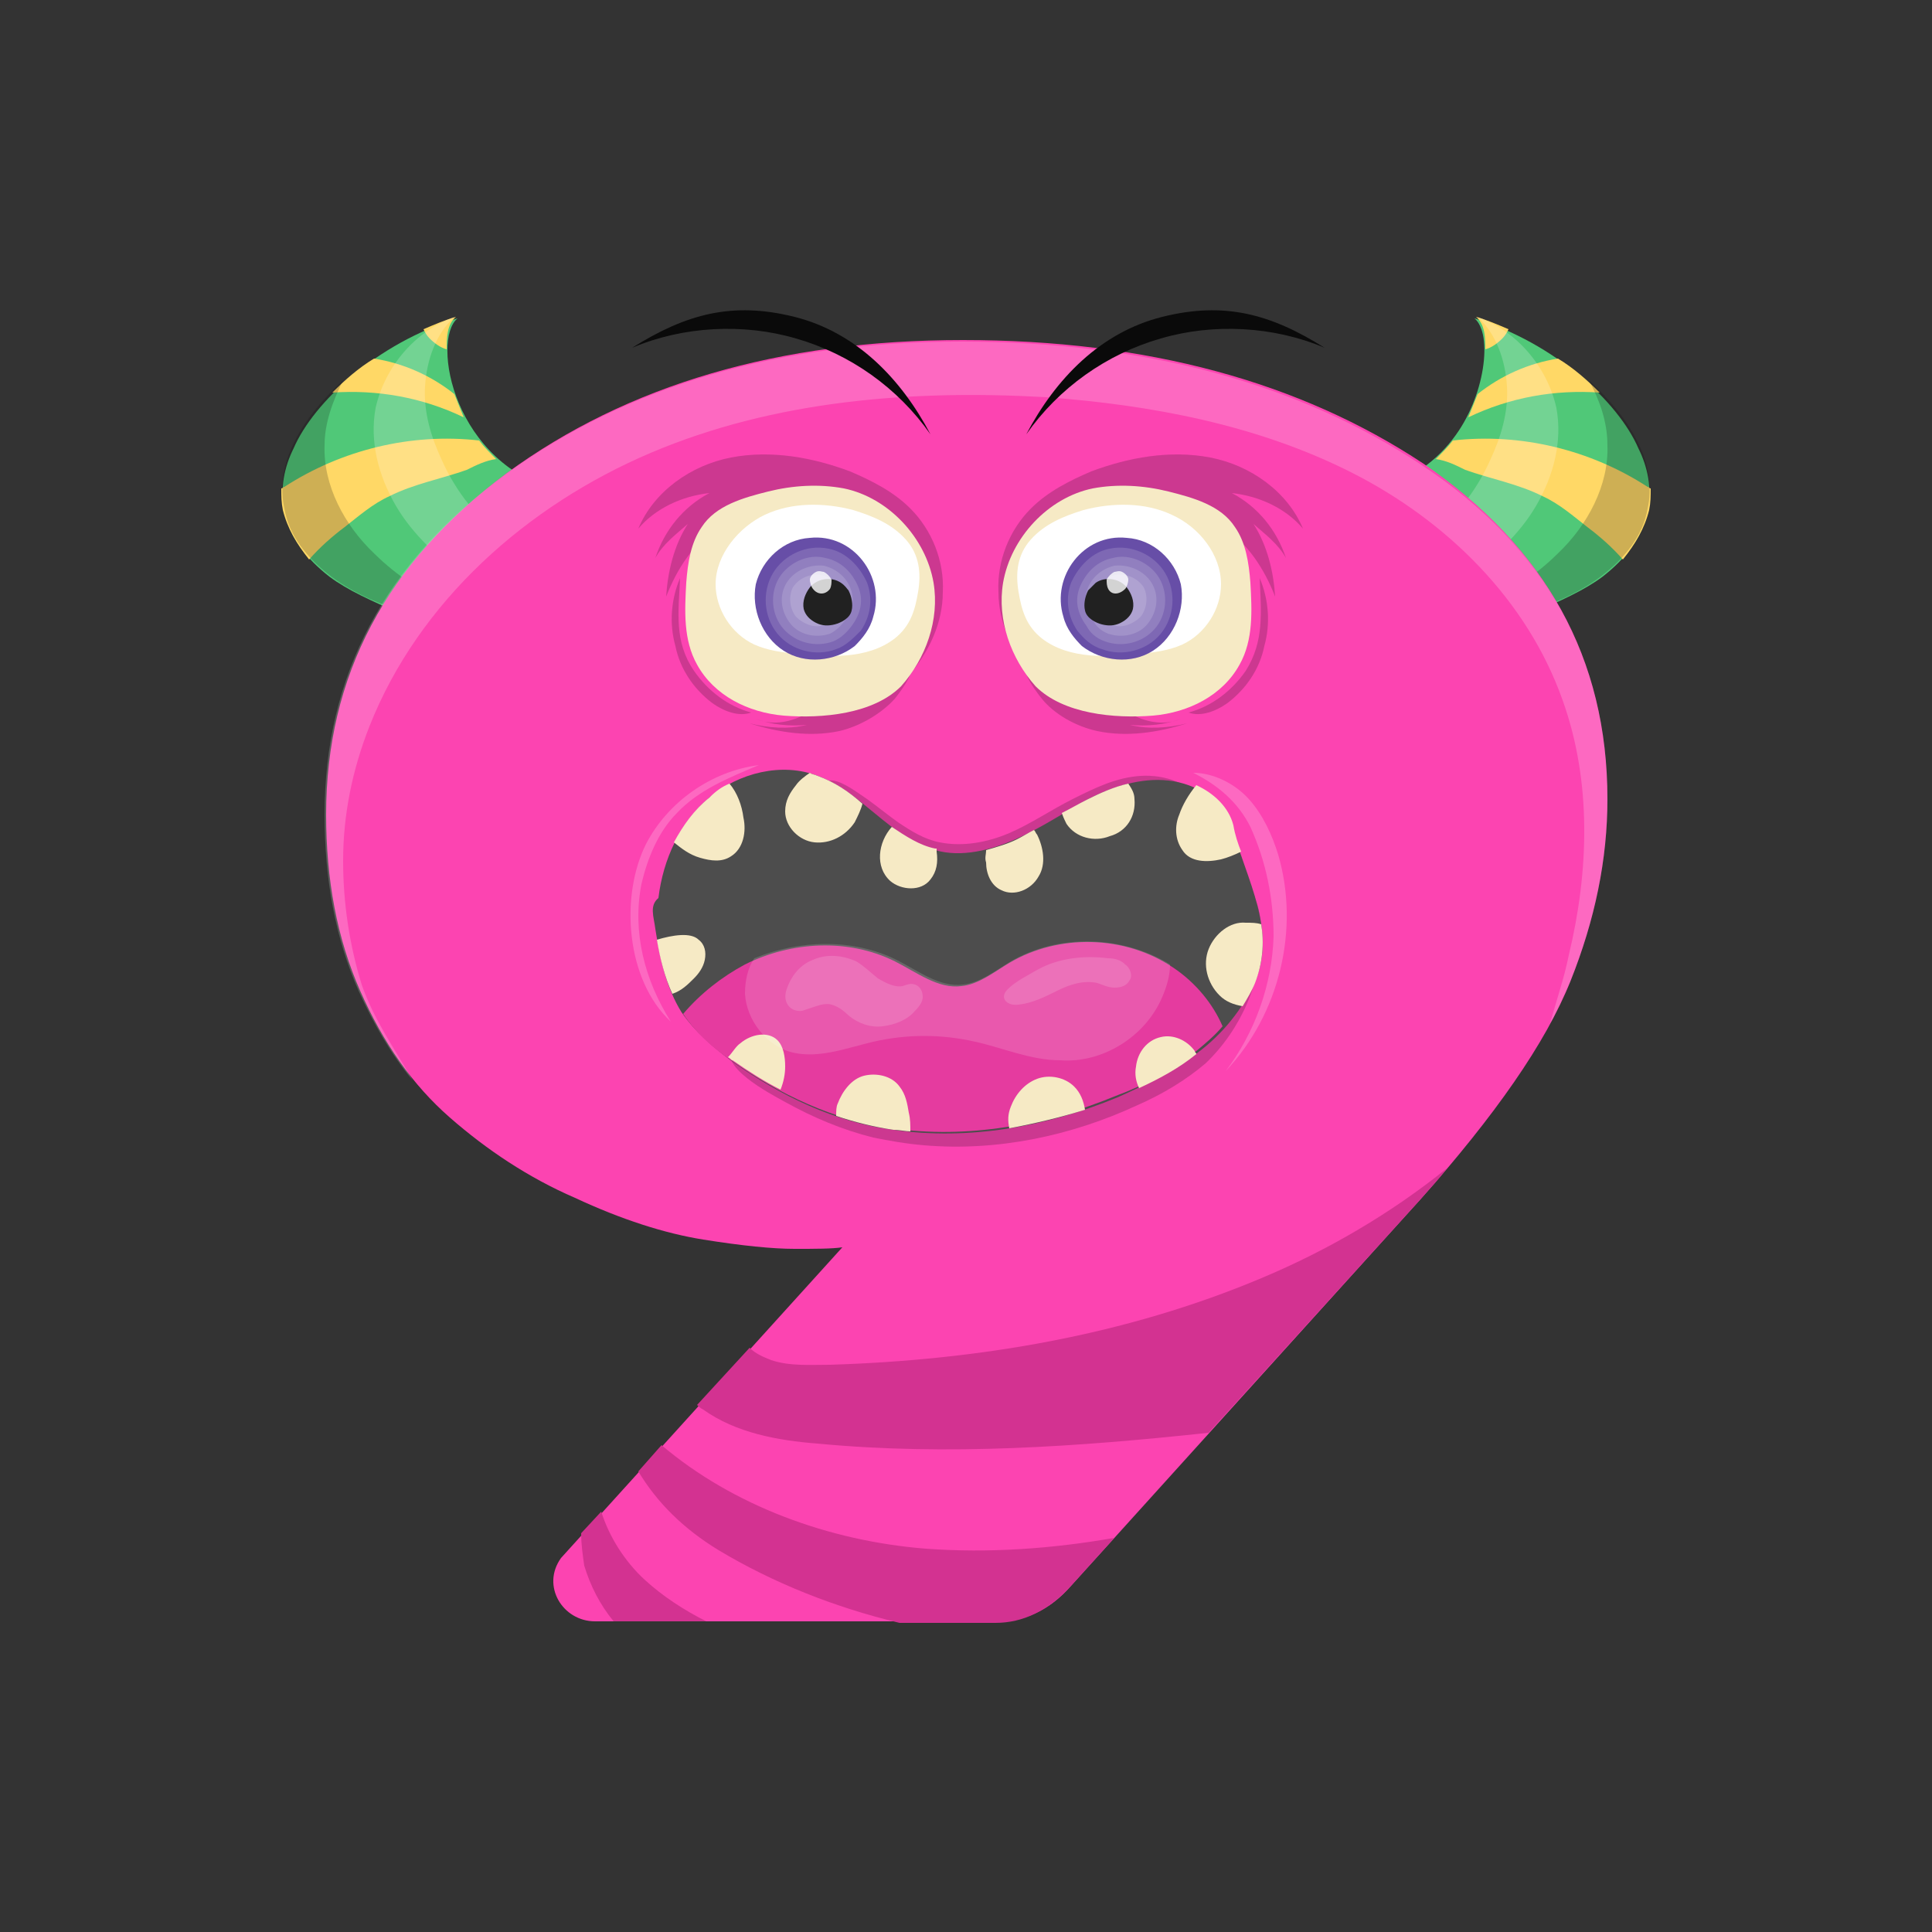 <svg xmlns="http://www.w3.org/2000/svg" viewBox="0 0 125 125" id="NumberNineMonster"><rect x="0" y="0" width="125" height="125" fill="#333333" stroke="none"/><path fill="#50c878" d="M103.7 37.3c1.4-1.1 2.6-2.5 2.9-4.3.3-1.4 0-2.8-.6-4-1.3-3-5.4-6.8-10.6-8.4 1.2 1 .7 5.1-1.4 7.8-1.3 1.7-3.2 2.9-5.3 3.4 2.4 2.3 4.6 4.8 6.6 7.5.6.8 1.1 1.6 1.2 2.5-.1-.5.9-1.3 1.2-1.5.5-.4 1-.5 1.6-.7 1.6-.7 3.2-1.4 4.4-2.3z" class="colorff4747 svgShape"></path><path fill="#ffd866" d="M91.3 30.6c-.8.5-1.6.8-2.5 1 2.4 2.3 4.6 4.8 6.6 7.5.6.8 1.1 1.6 1.2 2.5-.1-.5.9-1.3 1.2-1.5.5-.4 1-.5 1.6-.7.2-.1.3-.1.5-.2-.8-1-1.6-2-2.4-2.9-1.9-2.1-3.7-4.2-6.2-5.7zM106.7 33c.1-.5.1-.9.1-1.4-.1 0-.1-.1-.2-.1-3.7-2.4-8.2-3.5-12.6-3-.3.4-.7.8-1.1 1.2.7.1 1.3.4 1.9.7 1.7.6 3.4.9 5 1.7 1.1.5 2 1.3 2.9 2 .8.6 1.6 1.3 2.3 2.1.8-1 1.4-2 1.7-3.2zM103.5 25.4c-.8-.8-1.7-1.6-2.7-2.2-1.9.3-3.7 1.1-5.2 2.3L95 27c2.7-1.3 5.6-1.8 8.5-1.6zM96.1 22.6c.4-.1.8-.4 1.1-.7.2-.2.3-.4.4-.6-.7-.3-1.4-.6-2.1-.8.6.5.6 1.4.6 2.1z" class="colorffbf41 svgShape"></path><path d="M106.1 28.9c-.7-1.6-2-3.1-3.3-4.3.7 1.3 1.2 2.7 1.2 4.2.1 2.6-1.3 5.2-3.2 7-1.5 1.5-3.3 2.6-5.2 3.6.5.7.9 1.4 1 2.2-.1-.5.9-1.3 1.2-1.5.5-.4 1-.5 1.6-.7 1.5-.5 3-1.2 4.3-2.2 1.4-1.1 2.6-2.5 2.9-4.3.3-1.3.1-2.7-.5-4z" opacity=".2" fill="#0a0a0a" class="color000000 svgShape"></path><path fill="#ffffff" d="M95.6 20.5c-.1 0-.1 0 0 0 1.2 1.1 1.8 2.8 1.9 4.5.1 1.7-.4 3.3-1.1 4.8-.9 2-2.3 3.8-4.1 5.1-.1 0-.1.1-.2.1.8.9 1.5 1.8 2.3 2.7.2-.1.3-.2.5-.3 1.7-1.3 3.4-2.8 4.5-4.7 1.1-1.9 1.7-4.1 1.3-6.3-.6-2.7-2.6-5-5.1-5.9z" opacity=".2" class="colorffffff svgShape"></path><path fill="#50c878" d="M21.3 37.3c-1.4-1.1-2.6-2.5-2.9-4.3-.3-1.4 0-2.8.6-4 1.3-3 5.4-6.8 10.6-8.4-1.7 1.4-.3 9.5 6.7 11.2-2.4 2.3-4.6 4.8-6.6 7.5-.6.8-1.1 1.6-1.2 2.5.1-.5-.9-1.3-1.2-1.5-.5-.4-1-.5-1.6-.7-1.6-.7-3.2-1.4-4.4-2.3z" class="colorff4747 svgShape"></path><path fill="#ffd866" d="M33.7 30.6c.8.5 1.6.8 2.5 1-2.4 2.3-4.6 4.8-6.6 7.5-.6.8-1.1 1.6-1.2 2.5.1-.5-.9-1.3-1.2-1.5-.5-.4-1-.5-1.6-.7-.2-.1-.3-.1-.5-.2.8-1 1.6-2 2.4-2.9 1.9-2.1 3.7-4.2 6.2-5.7zM18.3 33c-.1-.5-.1-.9-.1-1.4.1 0 .1-.1.2-.1 3.7-2.4 8.2-3.5 12.6-3 .3.4.7.8 1.1 1.2-.7.1-1.3.4-1.9.7-1.7.6-3.4.9-5 1.7-1.1.5-2 1.3-2.9 2-.8.6-1.6 1.3-2.3 2.1-.8-1-1.4-2-1.7-3.2zM21.5 25.4c.8-.8 1.7-1.6 2.7-2.2 1.9.3 3.7 1.1 5.2 2.3L30 27c-2.7-1.3-5.6-1.8-8.5-1.6zM28.9 22.6c-.4-.1-.8-.4-1.1-.7-.2-.2-.3-.4-.4-.6.7-.3 1.4-.6 2.1-.8-.6.5-.6 1.4-.6 2.1z" class="colorffbf41 svgShape"></path><path d="M18.9 28.9c.7-1.6 2-3.1 3.3-4.3-.7 1.4-1.2 2.8-1.2 4.2-.1 2.6 1.3 5.2 3.2 7 1.5 1.5 3.3 2.6 5.2 3.6-.5.7-.9 1.4-1 2.2.1-.5-.9-1.3-1.2-1.5-.5-.4-1-.5-1.6-.7-1.5-.5-3-1.2-4.3-2.2-1.4-1.1-2.6-2.5-2.9-4.3-.3-1.3-.1-2.7.5-4z" opacity=".2" fill="#0a0a0a" class="color000000 svgShape"></path><path fill="#ffffff" d="M29.4 20.5c.1 0 .1 0 0 0-1.2 1.1-1.8 2.8-1.9 4.5-.1 1.7.4 3.3 1.1 4.8.9 2 2.3 3.8 4.1 5.1.1 0 .1.1.2.1-.8.9-1.5 1.8-2.3 2.7-.2-.1-.3-.2-.5-.3-1.7-1.3-3.4-2.8-4.5-4.7-1.1-1.9-1.7-4.1-1.3-6.3.6-2.7 2.6-5 5.1-5.9z" opacity=".2" class="colorffffff svgShape"></path><path fill="#fc44b1" d="M104 51.7c0 3.9-.8 7.8-2.4 11.8-1.6 4-4.9 8.7-9.7 14.1l-22.6 25c-1.4 1.6-3 2.3-4.8 2.3h-26c-2.1 0-3.5-2.3-2.2-4.1l18.2-20.1c-.7.1-1.7.1-3.1.1s-3.4-.2-5.9-.6c-2.5-.4-5.3-1.3-8.3-2.7-3-1.3-5.7-3.1-8.1-5.2-2.4-2.1-4.3-4.8-5.8-8.2-1.5-3.4-2.2-7.2-2.2-11.4 0-9 3.9-16.3 11.7-22.1 7.8-5.7 17.6-8.6 29.5-8.6s21.8 2.7 29.8 8C100 35.4 104 42.6 104 51.7z" class="colorfc44ea svgShape"></path><path d="M59.8 74.1c4.7.4 9.5-.6 13.8-2.6 1.6-.7 3.1-1.6 4.4-2.7 2.3-2.2 3.7-5.4 3.6-8.5 0-1.2-.3-2.5-1.2-3.4-.7-.6-1.5-.9-2.4-1.2-3.8-1-7.9-.8-11.6.6-6.6 2.4-11.5 8.1-18 10.8-.3.1-.6.3-.9.5-1.3 1.3 2.4 3.2 3.3 3.7 1.8 1 3.7 1.8 5.7 2.3 1 .2 2.1.4 3.3.5z" opacity=".2" fill="#0a0a0a" class="color000000 svgShape"></path><path d="M60.8 54.5c1.5.3 3.1 0 4.5-.6s2.7-1.5 4.1-2.2c1.4-.7 2.8-1.4 4.4-1.5s3.2.5 4.1 1.7c-3.5.9-6.1 3.9-9.5 5.1-1.9.7-4 .7-6 1-1.5.2-2.9.4-4.4.4s-3-.2-4.3-.9c-1.3-.7-2.3-2-2.4-3.5-.1-.8.2-1.6.7-2.3.4-.5 1.2-1.3 1.9-1.2.7.1 1.6.8 2.2 1.2.7.5 1.3 1 2 1.5.9.6 1.7 1.1 2.7 1.3zM71 47.3c1.9.4 3.9.1 5.8-.5-1.2.3-2.5.4-3.7.1 1.1.1 2.3 0 3.3-.4-1.1.5-2.4.2-3.4-.4-1-.6-1.9-1.5-2.8-2.2-.9-.7-2-1.4-3.2-1.4-1.7 0 0 2.2.4 2.7.8 1 2.2 1.8 3.6 2.1zM54.3 47.3c-1.9.4-3.9.1-5.8-.5 1.2.3 2.5.4 3.7.1-1.1.1-2.3 0-3.3-.4 1.1.5 2.4.2 3.4-.4 1-.6 1.9-1.5 2.8-2.2.9-.7 2-1.4 3.2-1.4 1.7 0 0 2.2-.4 2.7-.9 1-2.3 1.8-3.6 2.1z" opacity=".2" fill="#0a0a0a" class="color000000 svgShape"></path><path d="M66.8 43.7c-1.3-1.5-2.2-3.4-2.2-5.4-.1-2 .7-4 2.1-5.4 1.1-1.1 2.5-1.8 3.9-2.4 2.4-.9 5.1-1.4 7.7-.9 2.6.5 5 2.2 6 4.6-1.1-1.3-2.8-2.1-4.6-2.3 1.7.9 2.9 2.4 3.5 4.2-.5-.9-1.3-1.5-2.1-2.2.9 1.4 1.3 3.1 1.4 4.7-.7-1.8-1.8-3.5-3.4-4.5-1.2-.7-2.8-.8-4.2-.7-1.8.1-3.6.5-5.2 1.3s-2.9 2.2-3.6 3.9c-.6 1.7-.4 3.7.7 5.1zM58.8 43.7c1.3-1.5 2.2-3.4 2.2-5.4.1-2-.7-4-2.1-5.4-1.1-1.1-2.5-1.8-3.9-2.4-2.4-.9-5.1-1.4-7.7-.9-2.6.5-5 2.2-6 4.6 1.1-1.3 2.8-2.1 4.6-2.3-1.7.9-2.9 2.4-3.5 4.2.5-.9 1.3-1.5 2.1-2.2-.9 1.4-1.3 3.1-1.4 4.7.7-1.8 1.8-3.5 3.4-4.5 1.2-.7 2.8-.8 4.2-.7 1.8.1 3.6.5 5.2 1.3s2.9 2.2 3.6 3.9c.6 1.7.4 3.7-.7 5.1z" opacity=".2" fill="#0a0a0a" class="color000000 svgShape"></path><path fill="#4d4d4d" d="M42.6 58.1c.3-2.5 1.4-4.9 3.3-6.5 1.9-1.6 4.7-2.3 7-1.4 2.8 1 4.7 4 7.6 4.8 1.7.5 3.6 0 5.2-.7s3.1-1.7 4.7-2.6c1.6-.8 3.4-1.4 5.2-1.2 1.8.2 3.6 1.3 4.1 3 1 3.5 2.9 6.7 1.5 10-.8 1.8-2.1 3.4-3.7 4.6-1.6 1.2-3.4 2.1-5.2 2.9-4.6 1.9-9.6 2.8-14.5 2.1-3.8-.5-7.3-2.2-10.4-4.4-1.2-.9-2.4-1.9-3.3-3.2-1-1.6-1.4-3.5-1.7-5.4-.1-.8-.4-1.5.2-2z" class="color80191a svgShape"></path><path fill="#f6eac5" d="M79 55.6c.4-.1.9-.3 1.3-.5-.2-.5-.4-1.1-.5-1.7-.3-1.2-1.3-2.1-2.4-2.6-.5.6-.9 1.3-1.1 1.9-.3.7-.3 1.6.2 2.3.5.8 1.6.8 2.5.6zM78.2 61.4c-.4 1-.1 2.2.7 3 .4.4.9.6 1.5.7.3-.5.6-1 .8-1.5.5-1.3.6-2.6.4-3.8-.3-.1-.6-.1-1-.1-1-.1-2 .7-2.4 1.7zM42.5 60.8c.2 1.2.5 2.4 1 3.5.6-.2 1-.6 1.4-1 .3-.3.6-.7.7-1.2.1-.5 0-1-.4-1.3-.5-.5-1.7-.3-2.7 0zM48.1 52.9c-.1-.8-.4-1.6-.9-2.2-.5.2-.9.5-1.3.9-1 .8-1.7 1.8-2.3 2.9.5.4 1 .8 1.7 1 .7.2 1.4.3 2-.1.8-.5 1-1.6.8-2.5zM52.9 50.2c-.2-.1-.4-.1-.5-.2-.3.2-.7.5-.9.8-.4.5-.7 1-.7 1.7 0 1 .9 1.9 1.9 2 1 .1 2-.4 2.6-1.3.2-.4.4-.8.5-1.2-.9-.8-1.8-1.4-2.9-1.8zM57.7 53.5c-.9 1-1.1 2.6-.1 3.5.7.6 2 .7 2.6-.1.4-.5.5-1.1.4-1.8v-.2h-.1c-1-.2-1.9-.8-2.8-1.4zM64.8 57.6c.8.4 1.9 0 2.4-.9.5-.8.3-1.9-.1-2.7-.1-.1-.1-.2-.2-.3-.4.2-.7.4-1.1.6-.6.3-1.3.5-2 .7 0 .3-.1.5 0 .8 0 .7.3 1.5 1 1.8zM73.4 51.7c0-.4-.2-.7-.4-1-.9.2-1.8.6-2.6 1-.6.3-1.1.6-1.7.9.1.3.2.5.3.7.6.9 1.8 1.2 2.8.8 1.1-.3 1.7-1.3 1.6-2.4z" class="colorf6e3c5 svgShape"></path><path fill="#e53b9f" d="M75.9 62.6c-3.1-2.1-7.4-2.2-10.6-.3-1 .6-2 1.4-3.1 1.5-1.5.2-2.9-.9-4.3-1.6-3-1.5-6.7-1.3-9.7.2-1.5.8-2.9 1.9-4 3.2.8 1.2 1.9 2.2 3.1 3 3.1 2.2 6.7 3.9 10.4 4.4 4.9.7 9.9-.2 14.5-2.1 1.9-.7 3.7-1.7 5.2-2.9.6-.5 1.2-1 1.7-1.6-.6-1.4-1.7-2.8-3.2-3.8z" class="colore53b3b svgShape"></path><path fill="#f6eac5" d="M77.3 68c-.5-.7-1.4-1.1-2.2-.9-.9.2-1.5 1-1.6 1.9-.1.5 0 1 .2 1.4 1.3-.6 2.6-1.3 3.7-2.2 0-.1-.1-.1-.1-.2zM69.5 70.3c-.6-.6-1.6-.8-2.4-.5-.8.3-1.4 1-1.7 1.8-.2.5-.2.9-.1 1.4 1.6-.3 3.3-.7 4.9-1.2-.1-.6-.3-1.1-.7-1.5zM58.9 73.2c0-.4 0-.8-.1-1.2-.1-.6-.2-1.2-.6-1.7-.5-.7-1.5-.9-2.3-.7-.8.2-1.4 1-1.7 1.8-.1.2-.1.5-.1.8 1.2.4 2.4.7 3.7.9.4 0 .8.1 1.1.1zM47.4 68.6c1 .7 2.1 1.4 3.1 1.9.2-.5.3-1 .3-1.5 0-.6-.1-1.3-.5-1.7-.6-.6-1.7-.4-2.4.2-.3.2-.5.6-.8.9.2.1.2.2.3.2z" class="colorf6e3c5 svgShape"></path><path fill="#ffffff" d="M75.2 64.5c.3-.7.5-1.4.5-2.1-3.1-1.9-7.2-2-10.3-.2-1 .6-2 1.4-3.1 1.5-1.5.2-2.9-.9-4.3-1.6-2.8-1.4-6.3-1.3-9.2-.1-.4.6-.6 1.4-.6 2.3.1 1.7 1.4 3.4 3.1 3.8 1.7.4 3.5-.3 5.2-.7 2.2-.5 4.4-.5 6.6 0 1.8.4 3.6 1.2 5.5 1.2 2.7.2 5.5-1.5 6.6-4.1z" opacity=".15" class="colorffffff svgShape"></path><path fill="#ffffff" d="M52.6 62.1c.9-.4 1.9-.3 2.8.1.5.3.9.7 1.4 1.1.5.3 1.1.6 1.6.5.3-.1.5-.2.8-.1.3.1.5.4.5.8 0 .3-.2.6-.5.9-.5.6-1.3.9-2.1 1-.8.1-1.6-.2-2.2-.7-.3-.3-.7-.6-1.1-.7-.3-.1-.7 0-1 .1l-.9.3c-.8.1-1.3-.6-1-1.4.3-.9.9-1.6 1.7-1.9zM71.7 62c.4 0 .8.1 1.1.4.3.2.5.7.3 1-.2.4-.6.5-1 .5s-.8-.2-1.1-.3c-.9-.2-1.8.1-2.6.5s-1.6.8-2.5.9c-.7.1-1.3-.4-.7-1 .5-.5 1.3-.9 2-1.3 1.3-.7 2.9-.9 4.5-.7z" opacity=".15" class="colorffffff svgShape"></path><path fill="#f6eac5" d="M64.9 37.7c.5-2.9 2.9-5.5 5.8-6.1 1.6-.3 3.3-.2 4.9.2 1.6.4 3.4.9 4.3 2.3.7 1 .9 2.3 1 3.6.1 1.8.2 3.7-.7 5.3-1.1 2-3.3 3.1-5.6 3.3-2.5.2-5.8-.1-7.6-1.9-1.6-1.8-2.5-4.3-2.1-6.7z" class="colorf6e3c5 svgShape"></path><path fill="#ffffff" d="M66.7 34.9c.9-1 2.1-1.5 3.4-1.9 1.9-.5 4-.5 5.7.3 1.8.8 3.2 2.6 3.2 4.5 0 1.6-1 3.2-2.5 3.9-.9.4-1.8.5-2.7.6-1.1.1-2.2.2-3.3.1-1.1-.1-2.2-.4-3.1-1.1-1-.8-1.3-1.8-1.5-3-.2-1.2-.1-2.4.8-3.4z" class="colorffffff svgShape"></path><path fill="#674ea7" d="M70 41.8c1.3 1 3.2 1.2 4.6.3 1.4-.9 2.1-2.7 1.8-4.3-.4-1.6-1.8-2.9-3.5-3-2.8-.3-4.9 2.5-4.1 5.1.2.8.7 1.4 1.2 1.9z" class="color1755e8 svgShape"></path><path fill="#ffffff" d="M71.3 42c1.3.5 2.9.1 3.8-1 .9-1.1 1-2.7.3-3.9-.7-1.2-2.2-1.9-3.6-1.6-1.1.2-2 1.1-2.5 2.2-.4 1.1-.2 2.2.4 3.1.4.5.9 1 1.6 1.2z" opacity=".15" class="colorffffff svgShape"></path><path fill="#ffffff" d="M71.5 41.5c1.1.4 2.4.1 3.2-.8.8-.9.9-2.3.3-3.3-.6-1-1.9-1.6-3-1.3-1 .2-1.7.9-2.1 1.8-.4.9-.2 1.8.4 2.6.2.4.6.8 1.2 1z" opacity=".15" class="colorffffff svgShape"></path><path fill="#ffffff" d="M71.7 41c.9.3 2 .1 2.6-.7s.7-1.8.2-2.6c-.5-.8-1.5-1.2-2.4-1.1-.8.2-1.4.7-1.7 1.4-.3.7-.2 1.5.3 2.1.2.4.5.7 1 .9z" opacity=".15" class="colorffffff svgShape"></path><path fill="#ffffff" d="M71.9 40.4c.6.3 1.4 0 1.9-.5.4-.5.5-1.3.2-1.9-.4-.6-1.1-.9-1.8-.8-.6.1-1 .5-1.2 1.1-.2.5-.1 1.1.2 1.5.1.3.4.5.7.6z" opacity=".15" class="colorffffff svgShape"></path><path fill="#212121" d="M70.9 37.7c.6-.4 1.5-.3 2 .3.3.4.5.9.4 1.4-.1.4-.4.7-.8.9-.4.2-.8.2-1.2.1-.4-.1-1-.4-1.1-.9-.1-.4 0-.9.2-1.3l.5-.5z" class="color231f20 svgShape"></path><path fill="#ffffff" d="M71.7 38.1c-.1-.2-.1-.4-.1-.6.1-.2.3-.4.5-.5.1 0 .3-.1.5 0s.4.3.4.5-.1.5-.2.6c-.4.4-.9.4-1.1 0z" opacity=".8" class="colorffffff svgShape"></path><path fill="#f6eac5" d="M60.4 37.7c-.5-2.9-2.9-5.5-5.8-6.1-1.6-.3-3.3-.2-4.9.2-1.6.4-3.4.9-4.3 2.3-.7 1-.9 2.3-1 3.6-.1 1.8-.2 3.7.7 5.3 1.1 2 3.3 3.1 5.6 3.3 2.5.2 5.8-.1 7.6-1.9 1.6-1.8 2.5-4.3 2.1-6.7z" class="colorf6e3c5 svgShape"></path><path fill="#ffffff" d="M58.6 34.9c-.9-1-2.1-1.5-3.4-1.9-1.9-.5-4-.5-5.7.3s-3.2 2.6-3.2 4.5c0 1.6 1 3.2 2.5 3.9.9.4 1.8.5 2.7.6 1.1.1 2.2.2 3.3.1 1.1-.1 2.2-.4 3.1-1.1 1-.8 1.3-1.8 1.5-3 .2-1.2.1-2.4-.8-3.4z" class="colorffffff svgShape"></path><path fill="#674ea7" d="M55.3 41.8c-1.3 1-3.2 1.2-4.6.3-1.4-.9-2.1-2.7-1.8-4.3.4-1.6 1.8-2.9 3.5-3 2.8-.3 4.9 2.5 4.1 5.1-.2.8-.7 1.4-1.2 1.9z" class="color1755e8 svgShape"></path><path fill="#ffffff" d="M54.1 42c-1.3.5-2.9.1-3.8-1-.9-1.1-1-2.7-.3-3.9.7-1.2 2.2-1.9 3.6-1.6 1.1.2 2 1.1 2.5 2.2.4 1.1.2 2.2-.4 3.1-.5.5-1 1-1.6 1.2z" opacity=".15" class="colorffffff svgShape"></path><path fill="#ffffff" d="M53.9 41.5c-1.1.4-2.4.1-3.2-.8-.8-.9-.9-2.3-.3-3.3.6-1 1.9-1.6 3-1.3 1 .2 1.7.9 2.1 1.8.4.9.2 1.8-.4 2.6-.3.4-.7.8-1.2 1z" opacity=".15" class="colorffffff svgShape"></path><path fill="#ffffff" d="M53.7 41c-.9.3-2 .1-2.6-.7s-.7-1.8-.2-2.6c.5-.8 1.5-1.2 2.4-1.1.8.2 1.4.7 1.7 1.4.3.7.2 1.5-.3 2.1-.3.4-.6.7-1 .9z" opacity=".15" class="colorffffff svgShape"></path><path fill="#ffffff" d="M53.4 40.4c-.6.3-1.4 0-1.9-.5-.4-.5-.5-1.3-.2-1.9.4-.6 1.1-.9 1.8-.8.6.1 1 .5 1.2 1.1.2.5.1 1.1-.2 1.5-.1.3-.4.5-.7.6z" opacity=".15" class="colorffffff svgShape"></path><path fill="#212121" d="M54.4 37.7c-.6-.4-1.5-.3-2 .3-.3.4-.5.9-.4 1.4.1.4.4.7.8.9.4.2.8.2 1.2.1.4-.1 1-.4 1.1-.9.1-.4 0-.9-.2-1.3-.1-.1-.2-.3-.5-.5z" class="color231f20 svgShape"></path><path fill="#ffffff" d="M53.7 38.1c.1-.2.1-.4.1-.6-.1-.2-.3-.4-.5-.5-.1 0-.3-.1-.5 0s-.4.3-.4.5.1.5.2.6c.3.4.8.4 1.1 0z" opacity=".8" class="colorffffff svgShape"></path><path fill="#ffffff" d="M92 30.1c-8-5.3-17.9-8-29.8-8S40.5 25 32.7 30.7c-7.8 5.7-11.7 13-11.7 22 0 4.2.7 8 2.2 11.4 1 2.2 2.1 4.1 3.5 5.8-1.2-2.1-2.5-3.9-3.3-6.2-.8-2.6-1.2-5.3-1.2-8 0-3 .6-5.9 1.7-8.7 3.2-8.1 10.2-14.3 18.2-17.7 8-3.4 16.9-4.1 25.6-3.6 6.8.5 13.7 1.8 19.8 4.9 6.1 3.1 11.3 8.2 13.6 14.7 1.9 5.3 1.7 11.1.4 16.5-.3 1.5-.8 2.9-1.2 4.4.5-.9.9-1.8 1.3-2.7 1.6-4 2.4-7.9 2.4-11.8 0-9.1-4-16.3-12-21.6z" opacity=".2" class="colorffffff svgShape"></path><path fill="#d33291" d="M91.9 77.6c.6-.7 1.2-1.3 1.7-2-3.6 2.9-7.7 5.3-12 7.1-8.8 3.7-18.3 5.3-27.9 5.6-1.3 0-2.6.1-3.8-.3-.5-.2-1-.4-1.4-.8l-3.4 3.7c.1.1.2.2.4.3 2.1 1.5 4.8 2 7.4 2.2 8.4.8 16.9.2 25.3-.7l13.7-15.1zM59.9 100.2c-6.3-.5-12.5-2.8-17.1-6.7l-1.5 1.7c1.2 2 2.9 3.7 5.2 5.1 3.5 2.1 7.5 3.7 11.7 4.7h6.2c1.8 0 3.4-.8 4.8-2.3l2.9-3.2c-4 .7-8.1 1-12.2.7zM39.7 104.9h6c-1.4-.7-2.8-1.6-4-2.7-1.3-1.2-2.3-2.8-2.8-4.4l-1.3 1.4c0 .7.1 1.4.2 2.1.4 1.3 1 2.5 1.9 3.6z" class="colore21ee2 svgShape"></path><path d="M85.7 22.5c-3.3-1.4-7.2-1.6-10.6-.6-3.5 1-6.6 3.2-8.7 6.2 1.9-3.6 4.8-6.6 8.8-7.6 4-1 7-.2 10.5 2zM40.9 22.5c3.3-1.4 7.2-1.6 10.6-.6 3.5 1 6.6 3.2 8.7 6.2-1.9-3.6-4.8-6.6-8.8-7.6-4-1-7-.2-10.5 2z" fill="#0a0a0a" class="color000000 svgShape"></path><g fill="#ffffff" class="colorffffff svgShape"><path d="M80.6 43.4c-.9 1.3-2.2 2.3-3.7 2.7.8.3 1.8-.1 2.5-.6 1.2-.9 2.1-2.2 2.4-3.7.4-1.4.3-3-.3-4.4.1 2.2.3 4.1-.9 6zM44.9 43.4c.9 1.3 2.2 2.3 3.7 2.7-.8.3-1.8-.1-2.5-.6-1.2-.9-2.1-2.2-2.4-3.7-.4-1.4-.3-3 .3-4.4-.1 2.2-.4 4.1.9 6z" opacity=".2" fill="#0a0a0a" class="color000000 svgShape"></path></g><path fill="#ffffff" d="M41.8 54.6c1.4-2.7 4.2-4.7 7.3-5.1-1.9.8-3.9 1.6-5.3 3.1-1.2 1.2-1.9 2.9-2.3 4.6-.6 3.1.2 6.2 1.9 8.9-2.9-2.7-3.3-8.1-1.6-11.5zM82.4 60.6c-.1 3.1-1.2 6.2-3.1 8.7 3.5-3.7 4.8-9.2 3.4-14-.4-1.3-1-2.6-1.9-3.6-.9-1-2.3-1.7-3.6-1.7 1.6.8 2.9 1.9 3.7 3.5 1 2.2 1.5 4.6 1.5 7.1z" opacity=".2" class="colorffffff svgShape"></path></svg>